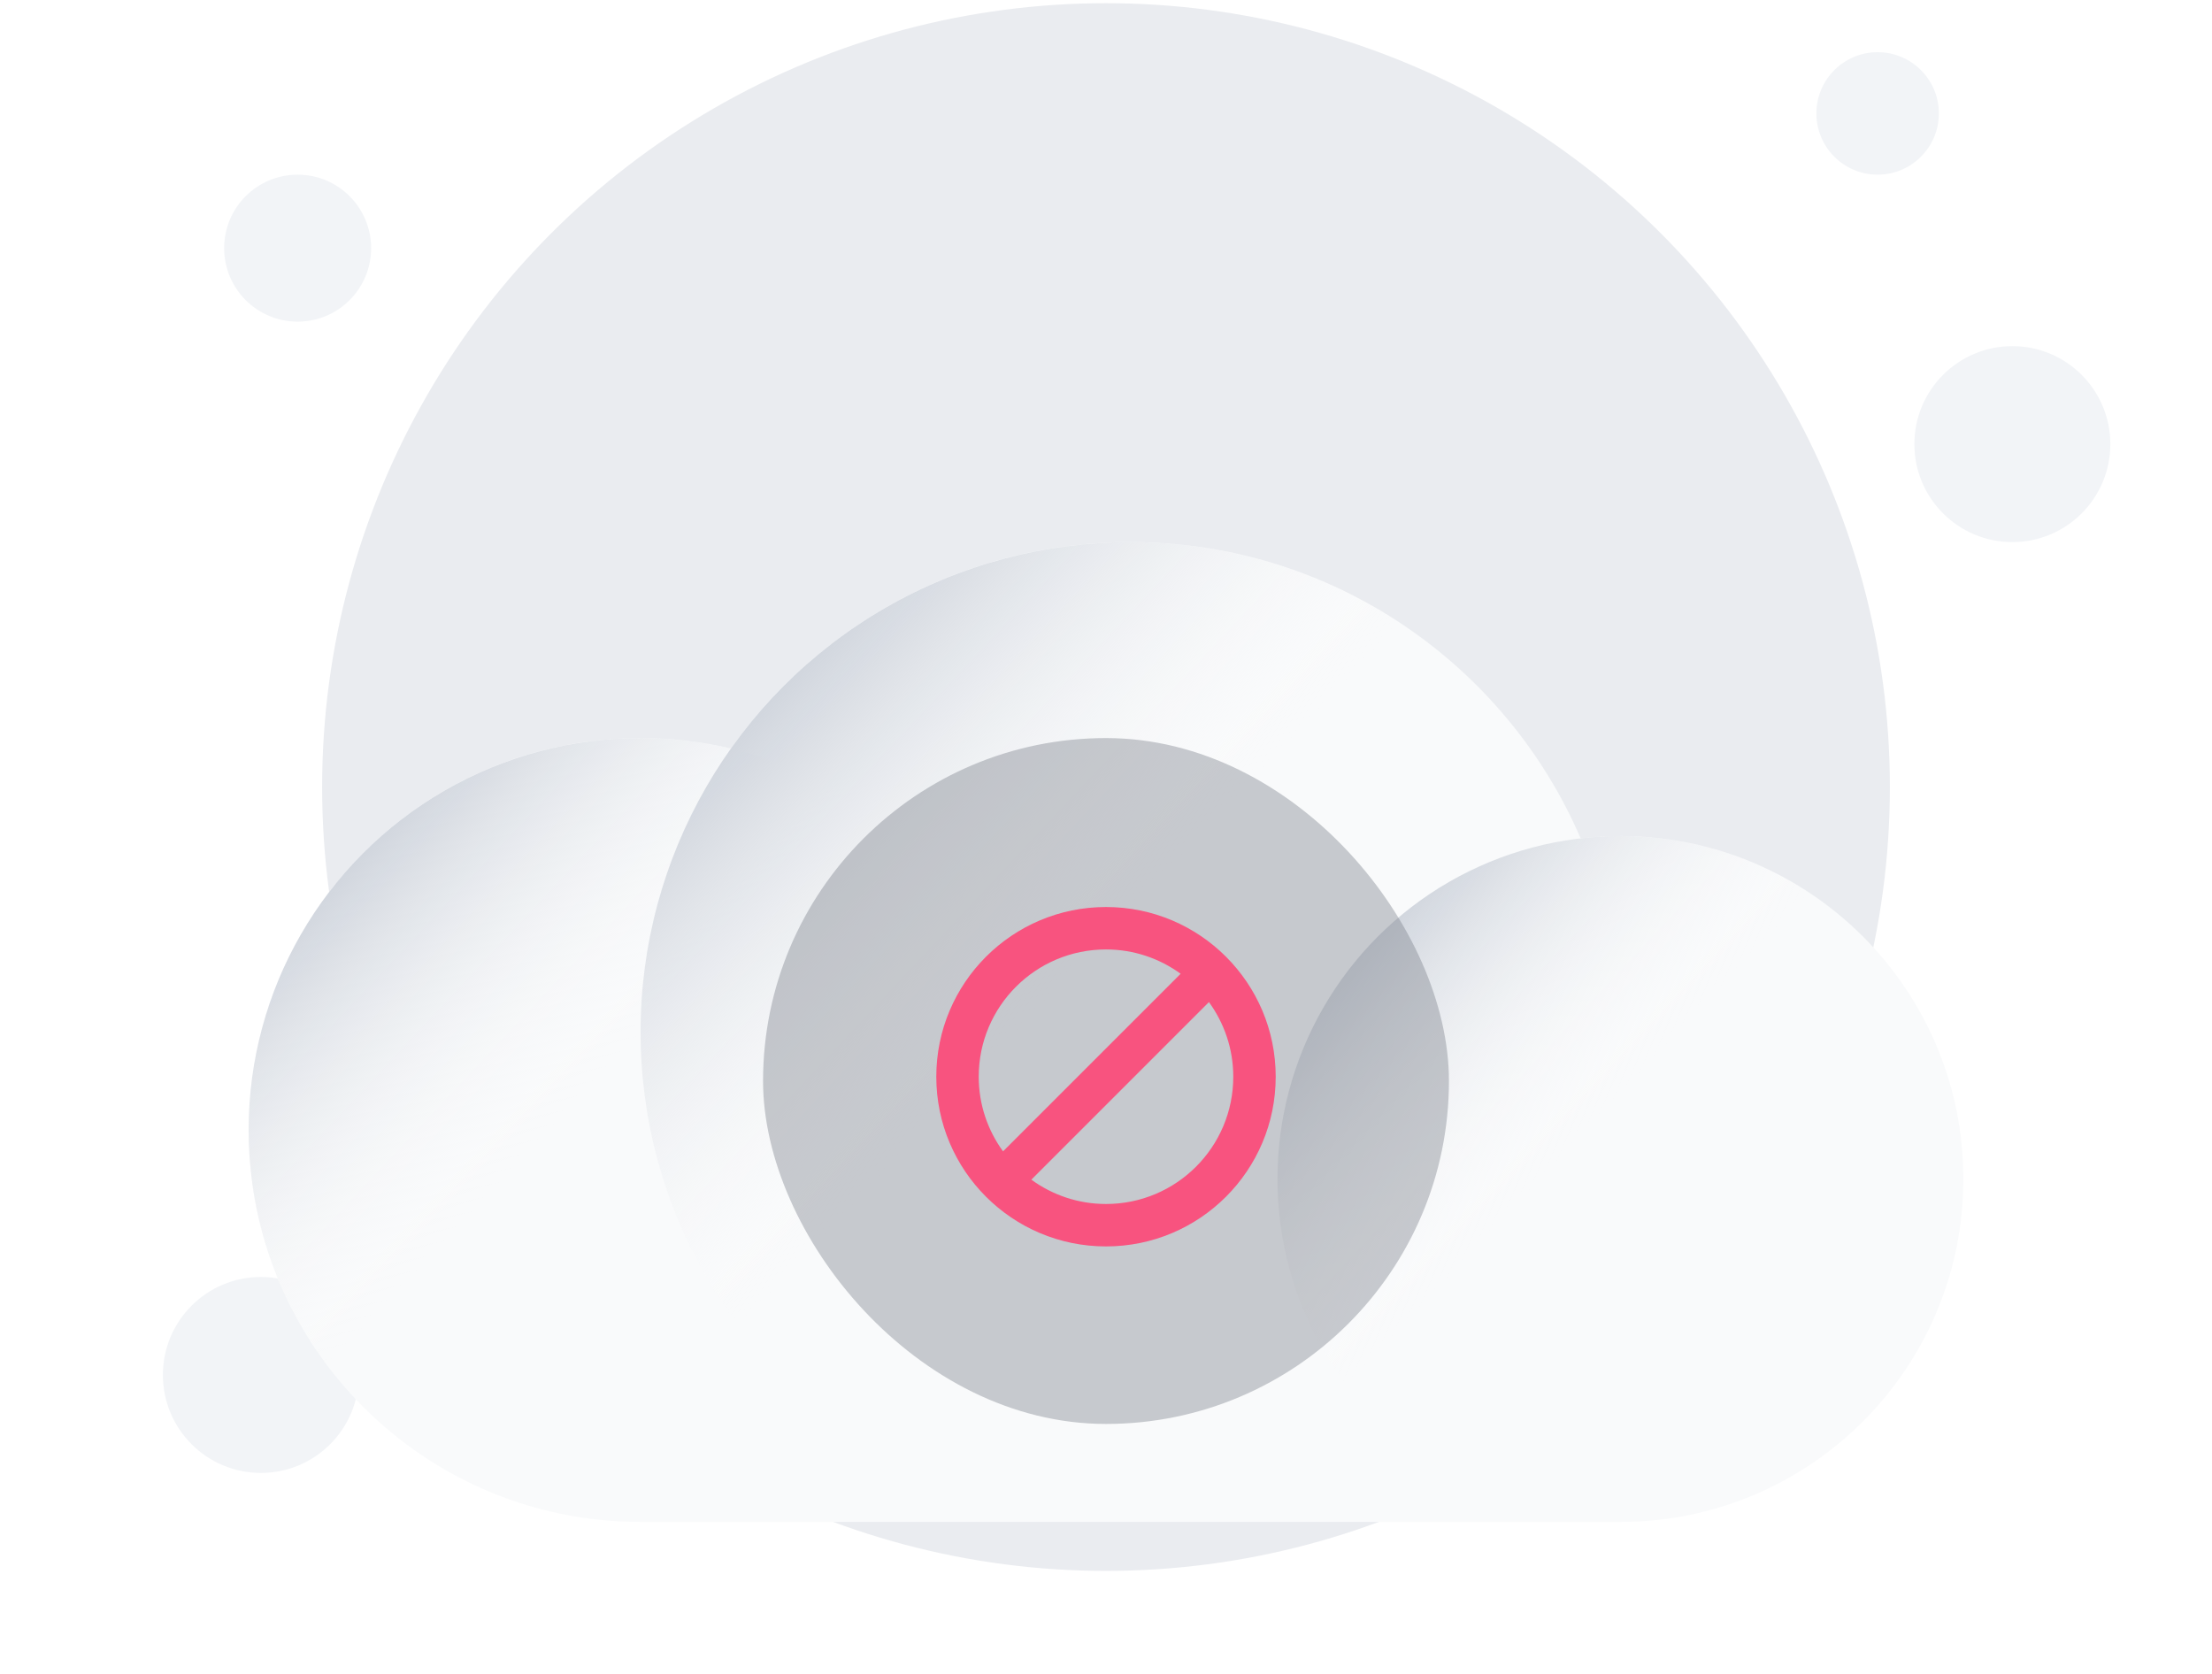<svg width="378" height="286" viewBox="0 0 378 286" fill="none" xmlns="http://www.w3.org/2000/svg">
    <circle cx="189" cy="134.5" r="133.953" fill="#EAECF0"/>
    <circle cx="50.861" cy="42.408" r="12.558" fill="#F2F4F7"/>
    <circle cx="44.581" cy="234.966" r="16.744" fill="#F2F4F7"/>
    <circle cx="343.884" cy="75.896" r="16.744" fill="#F2F4F7"/>
    <circle cx="320.861" cy="19.384" r="10.465" fill="#F2F4F7"/>
    <g filter="url(#filter0_dd_1114_4755)">
        <path d="M193.186 34.035C165.001 34.035 140.07 47.962 124.898 69.31C119.943 68.142 114.776 67.523 109.465 67.523C72.475 67.523 42.488 97.51 42.488 134.5C42.488 171.491 72.475 201.477 109.465 201.477H276.907C309.273 201.477 335.512 175.239 335.512 142.872C335.512 110.506 309.273 84.268 276.907 84.268C274.608 84.268 272.34 84.4 270.11 84.658C257.28 54.881 227.668 34.035 193.186 34.035Z" fill="#F9FAFB"/>
        <circle cx="109.465" cy="134.5" r="66.977" fill="url(#paint0_linear_1114_4755)"/>
        <circle cx="193.186" cy="117.756" r="83.721" fill="url(#paint1_linear_1114_4755)"/>
        <circle cx="276.907" cy="142.872" r="58.605" fill="url(#paint2_linear_1114_4755)"/>
    </g>
    <rect x="130.395" y="126.129" width="117.209" height="117.209" rx="58.605" fill="#7B8189" fill-opacity="0.4"/>
    <g clip-path="url(#clip0_1114_4755)">
        <path d="M189 155.001C172.982 155.001 160 167.983 160 184.001C160 200.019 172.982 213.001 189 213.001C205.018 213.001 218 200.019 218 184.001C218 167.983 205.018 155.001 189 155.001ZM167.25 184.001C167.25 171.982 176.992 162.251 189 162.251C193.769 162.251 198.176 163.803 201.755 166.408L171.407 196.756C168.802 193.177 167.25 188.77 167.25 184.001ZM189 205.751C184.231 205.751 179.824 204.199 176.245 201.594L206.593 171.246C209.198 174.837 210.75 179.232 210.75 184.001C210.75 196.02 201.008 205.751 189 205.751Z" fill="#F8537F"/>
    </g>
    <defs>
        <filter id="filter0_dd_1114_4755" x="0.628" y="34.035" width="376.744" height="251.162" filterUnits="userSpaceOnUse" color-interpolation-filters="sRGB">
            <feFlood flood-opacity="0" result="BackgroundImageFix"/>
            <feColorMatrix in="SourceAlpha" type="matrix" values="0 0 0 0 0 0 0 0 0 0 0 0 0 0 0 0 0 0 127 0" result="hardAlpha"/>
            <feMorphology radius="8.372" operator="erode" in="SourceAlpha" result="effect1_dropShadow_1114_4755"/>
            <feOffset dy="16.744"/>
            <feGaussianBlur stdDeviation="8.372"/>
            <feColorMatrix type="matrix" values="0 0 0 0 0.063 0 0 0 0 0.094 0 0 0 0 0.157 0 0 0 0.03 0"/>
            <feBlend mode="normal" in2="BackgroundImageFix" result="effect1_dropShadow_1114_4755"/>
            <feColorMatrix in="SourceAlpha" type="matrix" values="0 0 0 0 0 0 0 0 0 0 0 0 0 0 0 0 0 0 127 0" result="hardAlpha"/>
            <feMorphology radius="8.372" operator="erode" in="SourceAlpha" result="effect2_dropShadow_1114_4755"/>
            <feOffset dy="41.861"/>
            <feGaussianBlur stdDeviation="25.116"/>
            <feColorMatrix type="matrix" values="0 0 0 0 0.063 0 0 0 0 0.094 0 0 0 0 0.157 0 0 0 0.08 0"/>
            <feBlend mode="normal" in2="effect1_dropShadow_1114_4755" result="effect2_dropShadow_1114_4755"/>
            <feBlend mode="normal" in="SourceGraphic" in2="effect2_dropShadow_1114_4755" result="shape"/>
        </filter>
        <linearGradient id="paint0_linear_1114_4755" x1="58.036" y1="90.248" x2="176.442" y2="201.477" gradientUnits="userSpaceOnUse">
            <stop stop-color="#D0D5DD"/>
            <stop offset="0.351" stop-color="white" stop-opacity="0"/>
        </linearGradient>
        <linearGradient id="paint1_linear_1114_4755" x1="128.9" y1="62.441" x2="276.907" y2="201.477" gradientUnits="userSpaceOnUse">
            <stop stop-color="#D0D5DD"/>
            <stop offset="0.351" stop-color="white" stop-opacity="0"/>
        </linearGradient>
        <linearGradient id="paint2_linear_1114_4755" x1="231.907" y1="104.151" x2="335.512" y2="201.477" gradientUnits="userSpaceOnUse">
            <stop stop-color="#D0D5DD"/>
            <stop offset="0.351" stop-color="white" stop-opacity="0"/>
        </linearGradient>
        <clipPath id="clip0_1114_4755">
            <rect width="58" height="58" fill="white" transform="translate(160 155.001)"/>
        </clipPath>
    </defs>
</svg>
